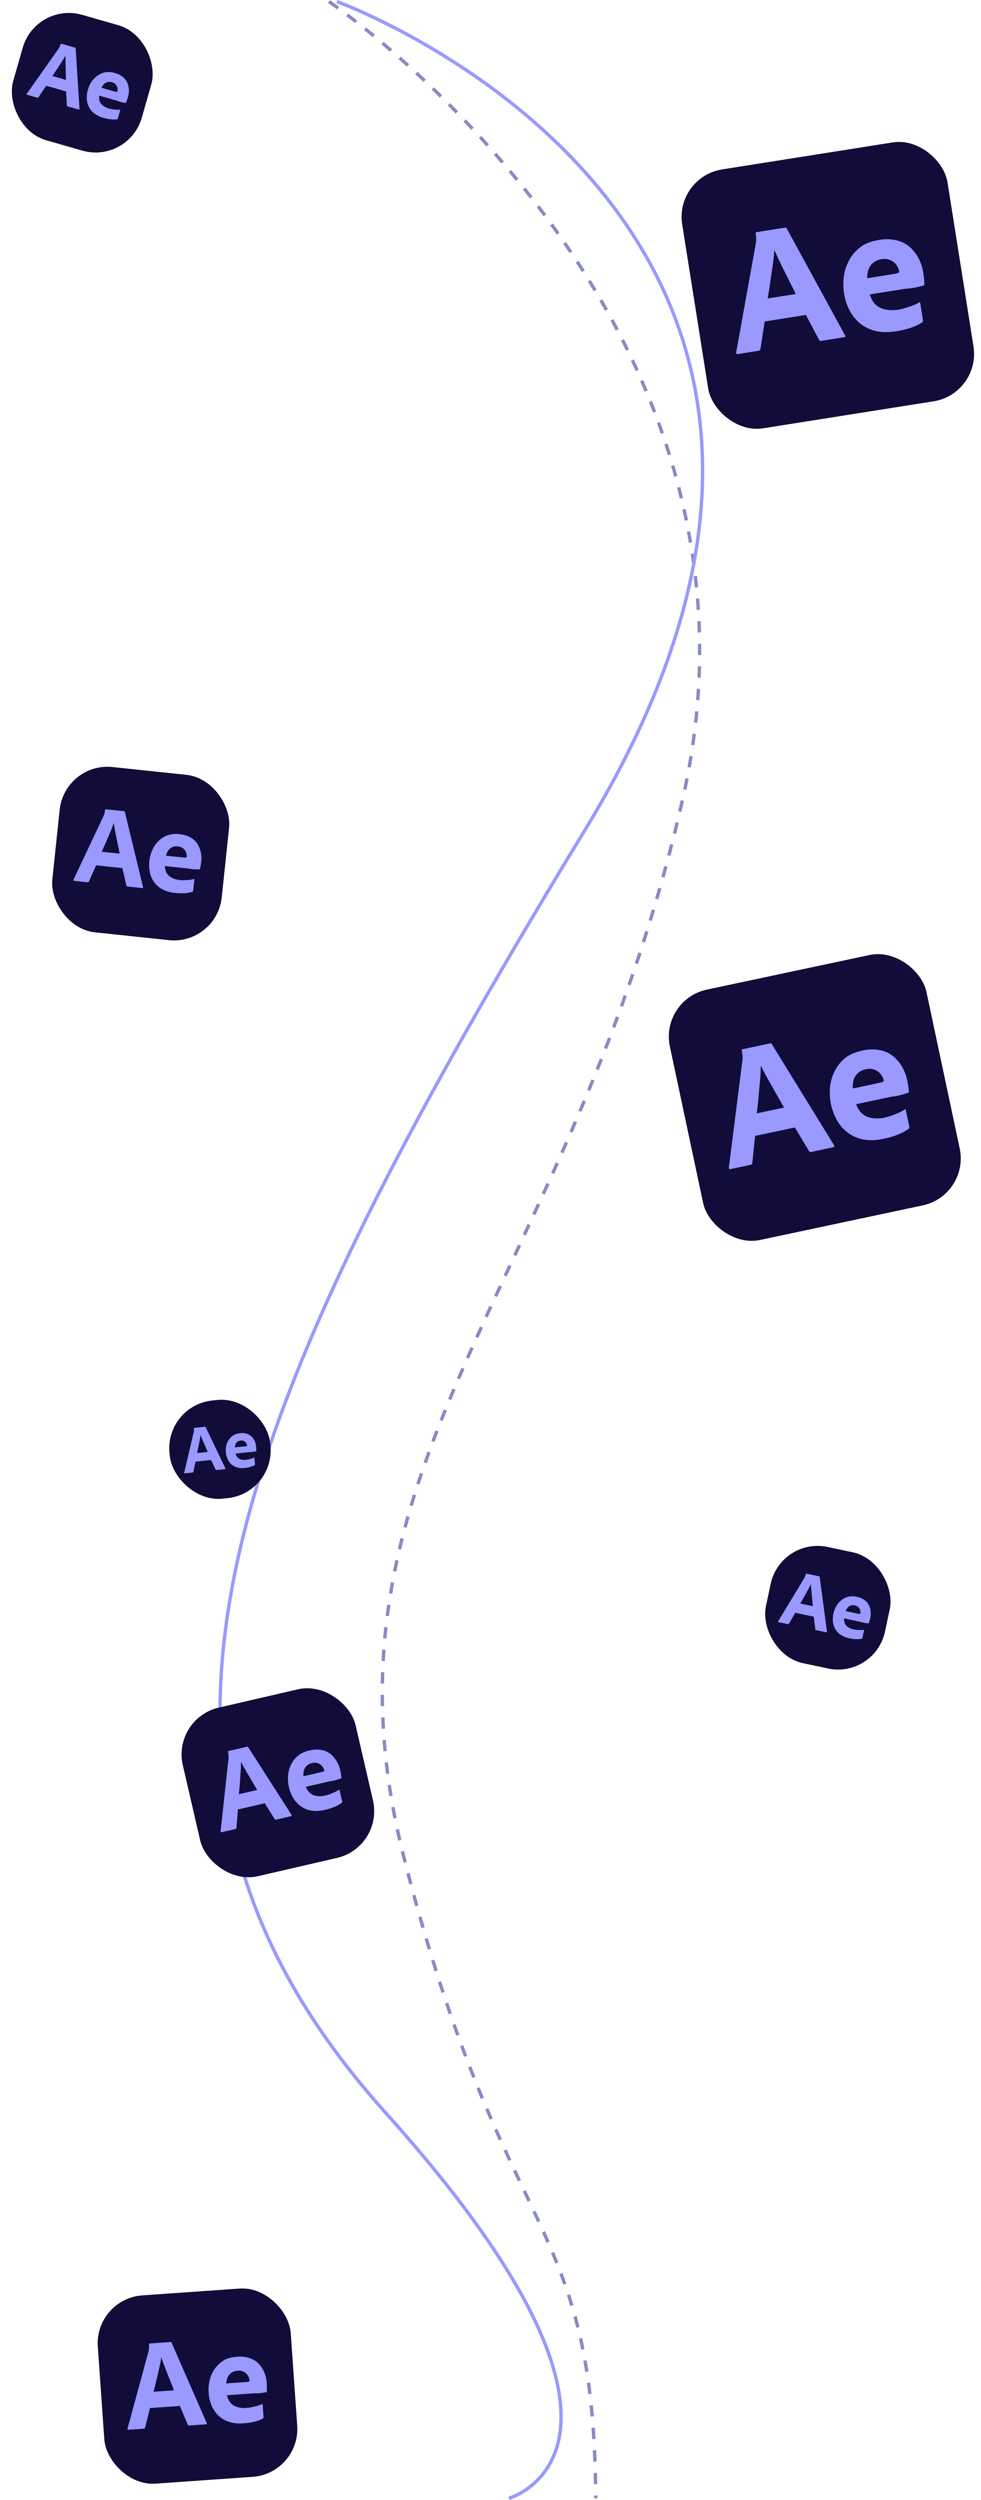 <svg xmlns="http://www.w3.org/2000/svg" width="868.487" height="2212.854" viewBox="0 0 868.487 2212.854">
  <g id="BACK" transform="translate(41.921 -608.589)">
    <path id="Tracé_69" data-name="Tracé 69" d="M8766.295,771s411.109,276.744,313.062,706.427-334.821,592.244-246.419,937.377,167.966,312.577,169.58,566.2" transform="translate(-8517 -161)" fill="none" stroke="#878bc5" stroke-width="3" stroke-dasharray="10"/>
    <path id="Tracé_70" data-name="Tracé 70" d="M342.367,610S888.2,807.318,562.3,1342.678,119.8,2182.937,385.839,2479.185,494.611,2820,494.611,2820" transform="translate(-85.988)" fill="none" stroke="#99f" stroke-width="3"/>
    <g id="Layer_2" data-name="Layer 2" transform="translate(555.381 765.224) rotate(-9)">
      <g id="Surfaces" transform="translate(0 -0.021)">
        <g id="Video_Audio_Surface" data-name="Video/Audio Surface">
          <g id="Outline_no_shadow" data-name="Outline no shadow">
            <rect id="Rectangle_41" data-name="Rectangle 41" width="237.82" height="232.02" rx="42.5" fill="#110c39"/>
          </g>
        </g>
      </g>
      <g id="Outlined_Mnemonics_Logos" data-name="Outlined Mnemonics &amp; Logos" transform="translate(29.393 59.574)">
        <g id="Ae">
          <path id="Tracé_10" data-name="Tracé 10" d="M95.838,139.309H58.968l-7.5,23.348a1.877,1.877,0,0,1-1.915,1.437H30.877q-1.6,0-1.117-1.756L61.682,70.783c.319-.957.638-1.894.957-3.118a34.1,34.1,0,0,0,.638-6.464.988.988,0,0,1,1.117-1.117H89.773q1.115,0,1.277.8L127.281,162.5q.478,1.6-.957,1.6H105.574a1.475,1.475,0,0,1-1.6-1.117ZM64.714,119.623H89.933q-.958-3.191-2.235-7.183T84.985,103.9l-2.873-9.1q-1.436-4.549-2.634-8.778t-2.155-7.741h-.16a128.722,128.722,0,0,1-3.352,12.769q-2.237,7.183-4.549,14.684T64.714,119.623Z" transform="translate(-29.649 -60.073)" fill="#99f"/>
          <path id="Tracé_11" data-name="Tracé 11" d="M186.912,130.429H155.469a22.422,22.422,0,0,0,3.033,8.794,16.421,16.421,0,0,0,7.262,5.985,30.325,30.325,0,0,0,12.689,2.487,57.5,57.5,0,0,0,10.295-1.13,37.945,37.945,0,0,0,8.851-2.307c.531-.424.8-.16.8.8v15.163a2.363,2.363,0,0,1-.24,1.2,2.29,2.29,0,0,1-.718.718,40.591,40.591,0,0,1-9.888,2.946,70.153,70.153,0,0,1-14.046,1.2q-11.335,0-18.994-3.511a33.851,33.851,0,0,1-12.449-9.417A36.876,36.876,0,0,1,135.2,140.34a51.223,51.223,0,0,1-2.075-14.445,50.307,50.307,0,0,1,2.474-15.721,41.068,41.068,0,0,1,7.422-13.567,35.653,35.653,0,0,1,11.971-9.417c4.681-2.287,10.215-3.107,16.6-3.107a36.02,36.02,0,0,1,15.4,3.032,27.145,27.145,0,0,1,10.454,7.9,36.3,36.3,0,0,1,5.906,11.253,40.1,40.1,0,0,1,1.915,12.13q0,3.512-.24,6.384t-.4,4.15a1.446,1.446,0,0,1-1.437,1.277q-.958,0-3.272.239t-5.746.319C191.885,130.819,189.466,130.429,186.912,130.429Zm-31.443-14.54h20.909q3.831,0,5.666-.08a5.575,5.575,0,0,0,2.315-.767v-.958a12.768,12.768,0,0,0-.638-3.671,13.039,13.039,0,0,0-12.928-9.1,13.865,13.865,0,0,0-13.168,7.5A23.085,23.085,0,0,0,155.469,115.889Z" transform="translate(-30.543 -60.281)" fill="#99f"/>
        </g>
      </g>
    </g>
    <g id="Layer_2-2" data-name="Layer 2" transform="matrix(0.974, -0.225, 0.225, 0.974, 110.36, 2129.685)">
      <g id="Surfaces-2" data-name="Surfaces" transform="translate(0 -0.021)">
        <g id="Video_Audio_Surface-2" data-name="Video/Audio Surface">
          <g id="Outline_no_shadow-2" data-name="Outline no shadow">
            <rect id="Rectangle_41-2" data-name="Rectangle 41" width="157.081" height="153.25" rx="42.5" fill="#110c39"/>
          </g>
        </g>
      </g>
      <g id="Outlined_Mnemonics_Logos-2" data-name="Outlined Mnemonics &amp; Logos" transform="translate(19.414 39.342)">
        <g id="Ae-2" data-name="Ae">
          <path id="Tracé_10-2" data-name="Tracé 10" d="M73.367,112.409H49.014L44.06,127.83a1.24,1.24,0,0,1-1.265.949H30.46q-1.055,0-.738-1.16L50.807,67.147c.211-.632.422-1.251.632-2.06a22.521,22.521,0,0,0,.422-4.269.653.653,0,0,1,.738-.738H69.361q.736,0,.843.527l23.931,67.118q.316,1.055-.632,1.054H79.8a.974.974,0,0,1-1.054-.738Zm-20.557-13H69.467q-.633-2.108-1.476-4.744T66.2,89.022l-1.9-6.009q-.949-3-1.74-5.8T61.138,72.1h-.105a85.023,85.023,0,0,1-2.214,8.434q-1.478,4.744-3,9.7T52.81,99.406Z" transform="translate(-29.649 -60.073)" fill="#99f"/>
          <path id="Tracé_11-2" data-name="Tracé 11" d="M168.651,114.691H147.883a14.81,14.81,0,0,0,2,5.808,10.846,10.846,0,0,0,4.8,3.953,20.03,20.03,0,0,0,8.381,1.643,37.983,37.983,0,0,0,6.8-.747,25.063,25.063,0,0,0,5.846-1.524c.351-.28.527-.105.527.527v10.015a1.561,1.561,0,0,1-.158.791,1.512,1.512,0,0,1-.475.474,26.811,26.811,0,0,1-6.531,1.946,46.336,46.336,0,0,1-9.277.791,30.063,30.063,0,0,1-12.545-2.319,22.359,22.359,0,0,1-8.223-6.22,24.357,24.357,0,0,1-4.533-8.592,33.832,33.832,0,0,1-1.37-9.541,33.228,33.228,0,0,1,1.634-10.384,27.125,27.125,0,0,1,4.9-8.961,23.549,23.549,0,0,1,7.907-6.22,24.757,24.757,0,0,1,10.964-2.052,23.792,23.792,0,0,1,10.173,2,17.93,17.93,0,0,1,6.905,5.215,23.977,23.977,0,0,1,3.9,7.432,26.486,26.486,0,0,1,1.265,8.012q0,2.32-.158,4.217t-.263,2.741a.955.955,0,0,1-.949.843q-.633,0-2.161.158t-3.8.211C171.936,114.948,170.338,114.691,168.651,114.691Zm-20.768-9.6h13.81q2.53,0,3.742-.053a3.682,3.682,0,0,0,1.529-.507V103.9a8.434,8.434,0,0,0-.422-2.425A8.612,8.612,0,0,0,158,95.462a9.158,9.158,0,0,0-8.7,4.955A15.248,15.248,0,0,0,147.883,105.087Z" transform="translate(-65.369 -68.358)" fill="#99f"/>
        </g>
      </g>
    </g>
    <g id="Layer_2-3" data-name="Layer 2" transform="translate(649.181 1969.072) rotate(12)">
      <g id="Surfaces-3" data-name="Surfaces" transform="translate(0 -0.021)">
        <g id="Video_Audio_Surface-3" data-name="Video/Audio Surface">
          <g id="Outline_no_shadow-3" data-name="Outline no shadow">
            <rect id="Rectangle_41-3" data-name="Rectangle 41" width="107.793" height="105.164" rx="42.5" fill="#110c39"/>
          </g>
        </g>
      </g>
      <g id="Outlined_Mnemonics_Logos-3" data-name="Outlined Mnemonics &amp; Logos" transform="translate(13.322 26.991)">
        <g id="Ae-3" data-name="Ae">
          <path id="Tracé_10-3" data-name="Tracé 10" d="M59.649,95.987H42.938l-3.4,10.582a.851.851,0,0,1-.868.651H30.205q-.724,0-.506-.8l14.469-41.5c.145-.434.289-.858.434-1.413a15.455,15.455,0,0,0,.289-2.93.448.448,0,0,1,.506-.506H56.9q.505,0,.579.362L73.9,106.5q.217.724-.434.723h-9.4a.669.669,0,0,1-.723-.506ZM45.542,87.065h11.43q-.434-1.446-1.013-3.255t-1.23-3.87l-1.3-4.124q-.651-2.062-1.194-3.979t-.977-3.509h-.072a58.345,58.345,0,0,1-1.519,5.787q-1.014,3.256-2.062,6.656T45.542,87.065Z" transform="translate(-29.649 -60.073)" fill="#99f"/>
          <path id="Tracé_11-3" data-name="Tracé 11" d="M157.5,105.084H143.252a10.163,10.163,0,0,0,1.375,3.986,7.443,7.443,0,0,0,3.291,2.713,13.745,13.745,0,0,0,5.751,1.127,26.065,26.065,0,0,0,4.666-.512,17.2,17.2,0,0,0,4.012-1.046c.241-.192.362-.072.362.362v6.873a1.071,1.071,0,0,1-.109.543,1.038,1.038,0,0,1-.326.326,18.4,18.4,0,0,1-4.482,1.335,31.8,31.8,0,0,1-6.366.543,20.63,20.63,0,0,1-8.609-1.592,15.343,15.343,0,0,1-5.643-4.268,16.714,16.714,0,0,1-3.111-5.9,23.216,23.216,0,0,1-.94-6.547,22.8,22.8,0,0,1,1.121-7.126,18.614,18.614,0,0,1,3.364-6.149,16.16,16.16,0,0,1,5.426-4.268,16.989,16.989,0,0,1,7.524-1.408,16.327,16.327,0,0,1,6.981,1.374,12.3,12.3,0,0,1,4.738,3.579,16.453,16.453,0,0,1,2.677,5.1,18.175,18.175,0,0,1,.868,5.5q0,1.592-.109,2.894t-.181,1.881a.655.655,0,0,1-.651.579q-.434,0-1.483.108t-2.6.145C159.757,105.26,158.661,105.084,157.5,105.084Zm-14.252-6.59h9.477q1.736,0,2.568-.036a2.527,2.527,0,0,0,1.049-.348v-.434a5.788,5.788,0,0,0-.289-1.664,5.91,5.91,0,0,0-5.86-4.124,6.284,6.284,0,0,0-5.968,3.4A10.464,10.464,0,0,0,143.252,98.493Z" transform="translate(-86.629 -73.288)" fill="#99f"/>
        </g>
      </g>
    </g>
    <g id="Layer_2-4" data-name="Layer 2" transform="translate(542.293 1493.4) rotate(-12)">
      <g id="Surfaces-4" data-name="Surfaces" transform="translate(0 -0.021)">
        <g id="Video_Audio_Surface-4" data-name="Video/Audio Surface">
          <g id="Outline_no_shadow-4" data-name="Outline no shadow">
            <rect id="Rectangle_41-4" data-name="Rectangle 41" width="232.235" height="226.571" rx="42.5" fill="#110c39"/>
          </g>
        </g>
      </g>
      <g id="Outlined_Mnemonics_Logos-4" data-name="Outlined Mnemonics &amp; Logos" transform="translate(28.702 58.175)">
        <g id="Ae-4" data-name="Ae">
          <path id="Tracé_10-4" data-name="Tracé 10" d="M94.284,137.449h-36l-7.325,22.8a1.833,1.833,0,0,1-1.87,1.4H30.848q-1.56,0-1.091-1.715l31.172-89.4c.312-.935.623-1.849.935-3.045a33.294,33.294,0,0,0,.623-6.312.965.965,0,0,1,1.091-1.091H88.361q1.088,0,1.247.779l35.38,99.229q.467,1.56-.935,1.559H103.791a1.44,1.44,0,0,1-1.558-1.091ZM63.891,118.225H88.517q-.935-3.116-2.182-7.014t-2.649-8.339L80.88,93.988q-1.4-4.442-2.572-8.572t-2.1-7.559h-.156a125.7,125.7,0,0,1-3.273,12.469q-2.185,7.014-4.442,14.339T63.891,118.225Z" transform="translate(-29.649 -60.073)" fill="#99f"/>
          <path id="Tracé_11-4" data-name="Tracé 11" d="M185.649,129.341h-30.7a21.9,21.9,0,0,0,2.961,8.587A16.036,16.036,0,0,0,165,143.773a29.614,29.614,0,0,0,12.391,2.429,56.156,56.156,0,0,0,10.053-1.1,37.051,37.051,0,0,0,8.643-2.253c.519-.414.779-.156.779.779v14.807a2.308,2.308,0,0,1-.234,1.169,2.236,2.236,0,0,1-.7.7,39.637,39.637,0,0,1-9.656,2.877,68.509,68.509,0,0,1-13.716,1.169q-11.069,0-18.548-3.429a33.056,33.056,0,0,1-12.157-9.2,36.011,36.011,0,0,1-6.7-12.7,50.019,50.019,0,0,1-2.026-14.105,49.125,49.125,0,0,1,2.416-15.352,40.1,40.1,0,0,1,7.247-13.248,34.816,34.816,0,0,1,11.69-9.2c4.571-2.233,9.975-3.034,16.209-3.034a35.175,35.175,0,0,1,15.041,2.961,26.508,26.508,0,0,1,10.209,7.71,35.446,35.446,0,0,1,5.767,10.988,39.157,39.157,0,0,1,1.87,11.845q0,3.43-.234,6.234t-.39,4.052a1.412,1.412,0,0,1-1.4,1.247q-.935,0-3.195.234t-5.611.312C190.5,129.721,188.143,129.341,185.649,129.341Zm-30.7-14.2h20.418q3.741,0,5.533-.078a5.444,5.444,0,0,0,2.261-.749v-.935a12.469,12.469,0,0,0-.623-3.585,12.733,12.733,0,0,0-12.625-8.884,13.539,13.539,0,0,0-12.859,7.325A22.545,22.545,0,0,0,154.945,115.142Z" transform="translate(-32.952 -60.839)" fill="#99f"/>
        </g>
      </g>
    </g>
    <g id="Layer_2-5" data-name="Layer 2" transform="matrix(0.998, -0.07, 0.07, 0.998, 41.683, 2643.367)">
      <g id="Surfaces-5" data-name="Surfaces" transform="translate(0 -0.021)">
        <g id="Video_Audio_Surface-5" data-name="Video/Audio Surface">
          <g id="Outline_no_shadow-5" data-name="Outline no shadow">
            <rect id="Rectangle_41-5" data-name="Rectangle 41" width="171.157" height="166.983" rx="42.5" fill="#110c39"/>
          </g>
        </g>
      </g>
      <g id="Outlined_Mnemonics_Logos-5" data-name="Outlined Mnemonics &amp; Logos" transform="translate(21.154 42.869)">
        <g id="Ae-5" data-name="Ae">
          <path id="Tracé_10-5" data-name="Tracé 10" d="M77.285,117.1H50.75l-5.4,16.8a1.351,1.351,0,0,1-1.379,1.034H30.533q-1.15,0-.8-1.264L52.7,67.781c.23-.689.459-1.363.689-2.244a24.538,24.538,0,0,0,.459-4.652.711.711,0,0,1,.8-.8H72.92q.8,0,.919.574l26.075,73.132q.344,1.15-.689,1.149H84.292a1.062,1.062,0,0,1-1.149-.8Zm-22.4-14.168H73.035q-.689-2.3-1.608-5.169t-1.953-6.146l-2.068-6.548q-1.034-3.274-1.9-6.318T63.96,73.18h-.115a92.643,92.643,0,0,1-2.412,9.189q-1.61,5.169-3.274,10.568T54.885,102.931Z" transform="translate(-29.649 -60.073)" fill="#99f"/>
          <path id="Tracé_11-5" data-name="Tracé 11" d="M171.835,117.435H149.206a16.138,16.138,0,0,0,2.183,6.329,11.818,11.818,0,0,0,5.226,4.307,21.825,21.825,0,0,0,9.132,1.79,41.385,41.385,0,0,0,7.409-.813,27.309,27.309,0,0,0,6.37-1.661c.382-.305.574-.115.574.574v10.913a1.7,1.7,0,0,1-.172.862,1.648,1.648,0,0,1-.517.517,29.213,29.213,0,0,1-7.117,2.12,50.489,50.489,0,0,1-10.109.862,32.757,32.757,0,0,1-13.67-2.527,24.363,24.363,0,0,1-8.96-6.777,26.54,26.54,0,0,1-4.94-9.362,36.864,36.864,0,0,1-1.493-10.4,36.206,36.206,0,0,1,1.781-11.315,29.556,29.556,0,0,1,5.341-9.764,25.659,25.659,0,0,1,8.615-6.777c3.369-1.646,7.351-2.236,11.946-2.236a25.924,25.924,0,0,1,11.085,2.182,19.536,19.536,0,0,1,7.524,5.682,26.125,26.125,0,0,1,4.25,8.1,28.86,28.86,0,0,1,1.379,8.73q0,2.528-.172,4.595t-.287,2.987a1.041,1.041,0,0,1-1.034.919q-.689,0-2.355.172t-4.135.23C175.414,117.715,173.673,117.435,171.835,117.435Zm-22.629-10.464h15.048q2.757,0,4.078-.057a4.012,4.012,0,0,0,1.666-.552v-.689a9.189,9.189,0,0,0-.459-2.642,9.384,9.384,0,0,0-9.3-6.548,9.979,9.979,0,0,0-9.477,5.4A16.615,16.615,0,0,0,149.206,106.971Z" transform="translate(-59.297 -66.95)" fill="#99f"/>
        </g>
      </g>
    </g>
    <g id="Layer_2-6" data-name="Layer 2" transform="matrix(0.995, 0.105, -0.105, 0.995, 15.37, 1283.097)">
      <g id="Surfaces-6" data-name="Surfaces" transform="translate(0 -0.021)">
        <g id="Video_Audio_Surface-6" data-name="Video/Audio Surface">
          <g id="Outline_no_shadow-6" data-name="Outline no shadow">
            <rect id="Rectangle_41-6" data-name="Rectangle 41" width="150.744" height="147.068" rx="42.5" fill="#110c39"/>
          </g>
        </g>
      </g>
      <g id="Outlined_Mnemonics_Logos-6" data-name="Outlined Mnemonics &amp; Logos" transform="translate(18.631 37.754)">
        <g id="Ae-6" data-name="Ae">
          <path id="Tracé_10-6" data-name="Tracé 10" d="M71.6,110.3H48.233l-4.755,14.8a1.19,1.19,0,0,1-1.214.911H30.427q-1.013,0-.708-1.113L49.953,66.862c.2-.607.4-1.2.607-1.977a21.613,21.613,0,0,0,.4-4.1.626.626,0,0,1,.708-.708H67.759q.706,0,.809.506L91.534,125q.3,1.013-.607,1.012H77.775a.935.935,0,0,1-1.012-.708ZM51.875,97.82H67.86q-.607-2.023-1.417-4.553t-1.72-5.413L62.9,82.088q-.91-2.883-1.669-5.564t-1.366-4.907h-.1a81.59,81.59,0,0,1-2.124,8.093q-1.418,4.553-2.883,9.308T51.875,97.82Z" transform="translate(-29.649 -60.073)" fill="#99f"/>
          <path id="Tracé_11-6" data-name="Tracé 11" d="M167.218,113.456h-19.93a14.212,14.212,0,0,0,1.922,5.574,10.409,10.409,0,0,0,4.6,3.794,19.222,19.222,0,0,0,8.043,1.576,36.448,36.448,0,0,0,6.525-.716,24.051,24.051,0,0,0,5.61-1.462c.337-.269.506-.1.506.506v9.611a1.5,1.5,0,0,1-.152.759,1.451,1.451,0,0,1-.455.455,25.728,25.728,0,0,1-6.268,1.867,44.466,44.466,0,0,1-8.9.759,28.851,28.851,0,0,1-12.039-2.226,21.457,21.457,0,0,1-7.891-5.969,23.374,23.374,0,0,1-4.351-8.245,32.467,32.467,0,0,1-1.315-9.156,31.888,31.888,0,0,1,1.568-9.965,26.031,26.031,0,0,1,4.7-8.6,22.6,22.6,0,0,1,7.588-5.969,23.758,23.758,0,0,1,10.521-1.97A22.832,22.832,0,0,1,167.269,86a17.207,17.207,0,0,1,6.627,5,23.009,23.009,0,0,1,3.743,7.132,25.418,25.418,0,0,1,1.214,7.689q0,2.226-.152,4.047t-.253,2.63a.917.917,0,0,1-.911.809q-.607,0-2.074.152t-3.642.2C170.37,113.7,168.837,113.456,167.218,113.456Zm-19.93-9.216h13.253q2.428,0,3.591-.051a3.534,3.534,0,0,0,1.467-.486V103.1a8.093,8.093,0,0,0-.4-2.327A8.265,8.265,0,0,0,157,95a8.788,8.788,0,0,0-8.347,4.755A14.633,14.633,0,0,0,147.288,104.24Z" transform="translate(-68.102 -68.992)" fill="#99f"/>
        </g>
      </g>
    </g>
    <g id="Layer_2-7" data-name="Layer 2" transform="translate(103.711 1852.723) rotate(-6)">
      <g id="Surfaces-7" data-name="Surfaces" transform="translate(0 -0.021)">
        <g id="Video_Audio_Surface-7" data-name="Video/Audio Surface">
          <g id="Outline_no_shadow-7" data-name="Outline no shadow">
            <rect id="Rectangle_41-7" data-name="Rectangle 41" width="89.567" height="87.382" rx="42.5" fill="#110c39"/>
          </g>
        </g>
      </g>
      <g id="Outlined_Mnemonics_Logos-7" data-name="Outlined Mnemonics &amp; Logos" transform="translate(11.07 22.423)">
        <g id="Ae-7" data-name="Ae">
          <path id="Tracé_10-7" data-name="Tracé 10" d="M54.577,89.915H40.691l-2.825,8.793a.707.707,0,0,1-.721.541H30.111q-.6,0-.421-.661L41.713,64.107c.12-.361.24-.713.361-1.174a12.841,12.841,0,0,0,.24-2.434.372.372,0,0,1,.421-.421h9.558q.42,0,.481.3l13.645,38.27q.18.6-.361.6H58.243a.556.556,0,0,1-.6-.421ZM42.855,82.5h9.5q-.361-1.2-.842-2.705T50.489,76.58l-1.082-3.426q-.541-1.713-.992-3.306T47.6,66.932h-.06a48.479,48.479,0,0,1-1.262,4.809q-.843,2.705-1.713,5.53T42.855,82.5Z" transform="translate(-29.649 -60.073)" fill="#99f"/>
          <path id="Tracé_11-7" data-name="Tracé 11" d="M153.381,101.531H141.539a8.445,8.445,0,0,0,1.142,3.312,6.185,6.185,0,0,0,2.735,2.254,11.421,11.421,0,0,0,4.779.937,21.656,21.656,0,0,0,3.877-.426,14.29,14.29,0,0,0,3.333-.869c.2-.16.3-.06.3.3v5.711a.89.89,0,0,1-.09.451.862.862,0,0,1-.271.27,15.287,15.287,0,0,1-3.724,1.109,26.42,26.42,0,0,1-5.29.451,17.142,17.142,0,0,1-7.153-1.322,12.749,12.749,0,0,1-4.689-3.547,13.888,13.888,0,0,1-2.585-4.9,19.291,19.291,0,0,1-.781-5.44,18.946,18.946,0,0,1,.932-5.921,15.467,15.467,0,0,1,2.8-5.109,13.428,13.428,0,0,1,4.508-3.547,14.116,14.116,0,0,1,6.251-1.17,13.566,13.566,0,0,1,5.8,1.142,10.223,10.223,0,0,1,3.937,2.974,13.671,13.671,0,0,1,2.224,4.238A15.1,15.1,0,0,1,160.294,97q0,1.323-.09,2.4t-.15,1.563a.545.545,0,0,1-.541.481q-.361,0-1.232.09t-2.164.12C155.254,101.677,154.343,101.531,153.381,101.531Zm-11.842-5.476h7.874q1.443,0,2.134-.03a2.1,2.1,0,0,0,.872-.289v-.361a4.809,4.809,0,0,0-.24-1.383,4.911,4.911,0,0,0-4.869-3.426,5.222,5.222,0,0,0-4.959,2.825A8.694,8.694,0,0,0,141.539,96.055Z" transform="translate(-94.49 -75.112)" fill="#99f"/>
        </g>
      </g>
    </g>
    <g id="Layer_2-8" data-name="Layer 2" transform="translate(-10.092 610.021) rotate(16)">
      <g id="Surfaces-8" data-name="Surfaces" transform="translate(0 -0.021)">
        <g id="Video_Audio_Surface-8" data-name="Video/Audio Surface">
          <g id="Outline_no_shadow-8" data-name="Outline no shadow">
            <rect id="Rectangle_41-8" data-name="Rectangle 41" width="118.381" height="115.494" rx="42.5" fill="#110c39"/>
          </g>
        </g>
      </g>
      <g id="Outlined_Mnemonics_Logos-8" data-name="Outlined Mnemonics &amp; Logos" transform="translate(14.631 29.644)">
        <g id="Ae-8" data-name="Ae">
          <path id="Tracé_10-8" data-name="Tracé 10" d="M62.6,99.515H44.243l-3.734,11.622a.934.934,0,0,1-.953.715h-9.3q-.8,0-.556-.874L45.594,65.4c.159-.477.318-.943.477-1.552a16.972,16.972,0,0,0,.318-3.218.492.492,0,0,1,.556-.556H59.577q.555,0,.636.4l18.035,50.582q.238.8-.477.795H67.442a.734.734,0,0,1-.794-.556ZM47.1,89.716H59.657q-.477-1.588-1.112-3.575T57.194,81.89l-1.43-4.529q-.715-2.264-1.311-4.37T53.38,69.138H53.3a64.073,64.073,0,0,1-1.668,6.356Q50.518,79.07,49.368,82.8T47.1,89.716Z" transform="translate(-29.649 -60.073)" fill="#99f"/>
          <path id="Tracé_11-8" data-name="Tracé 11" d="M159.9,107.147H144.247a11.161,11.161,0,0,0,1.51,4.377,8.174,8.174,0,0,0,3.615,2.979,15.1,15.1,0,0,0,6.316,1.238,28.624,28.624,0,0,0,5.124-.563,18.887,18.887,0,0,0,4.406-1.149c.264-.211.4-.079.4.4v7.548a1.177,1.177,0,0,1-.119.6,1.14,1.14,0,0,1-.358.357,20.2,20.2,0,0,1-4.922,1.466,34.921,34.921,0,0,1-6.992.6,22.657,22.657,0,0,1-9.455-1.748,16.85,16.85,0,0,1-6.2-4.687,18.355,18.355,0,0,1-3.417-6.475,25.5,25.5,0,0,1-1.033-7.19,25.042,25.042,0,0,1,1.232-7.826,20.443,20.443,0,0,1,3.694-6.753,17.747,17.747,0,0,1,5.959-4.687,18.658,18.658,0,0,1,8.263-1.547,17.93,17.93,0,0,1,7.667,1.509,13.512,13.512,0,0,1,5.2,3.93,18.069,18.069,0,0,1,2.94,5.6,19.96,19.96,0,0,1,.953,6.038q0,1.748-.119,3.178t-.2,2.066a.72.72,0,0,1-.715.636q-.477,0-1.629.119t-2.86.159C162.374,107.341,161.17,107.147,159.9,107.147ZM144.247,99.91h10.408q1.907,0,2.82-.04a2.775,2.775,0,0,0,1.152-.382v-.477a6.355,6.355,0,0,0-.318-1.827,6.491,6.491,0,0,0-6.435-4.529,6.9,6.9,0,0,0-6.555,3.734A11.492,11.492,0,0,0,144.247,99.91Z" transform="translate(-82.062 -72.229)" fill="#99f"/>
        </g>
      </g>
    </g>
  </g>
</svg>
